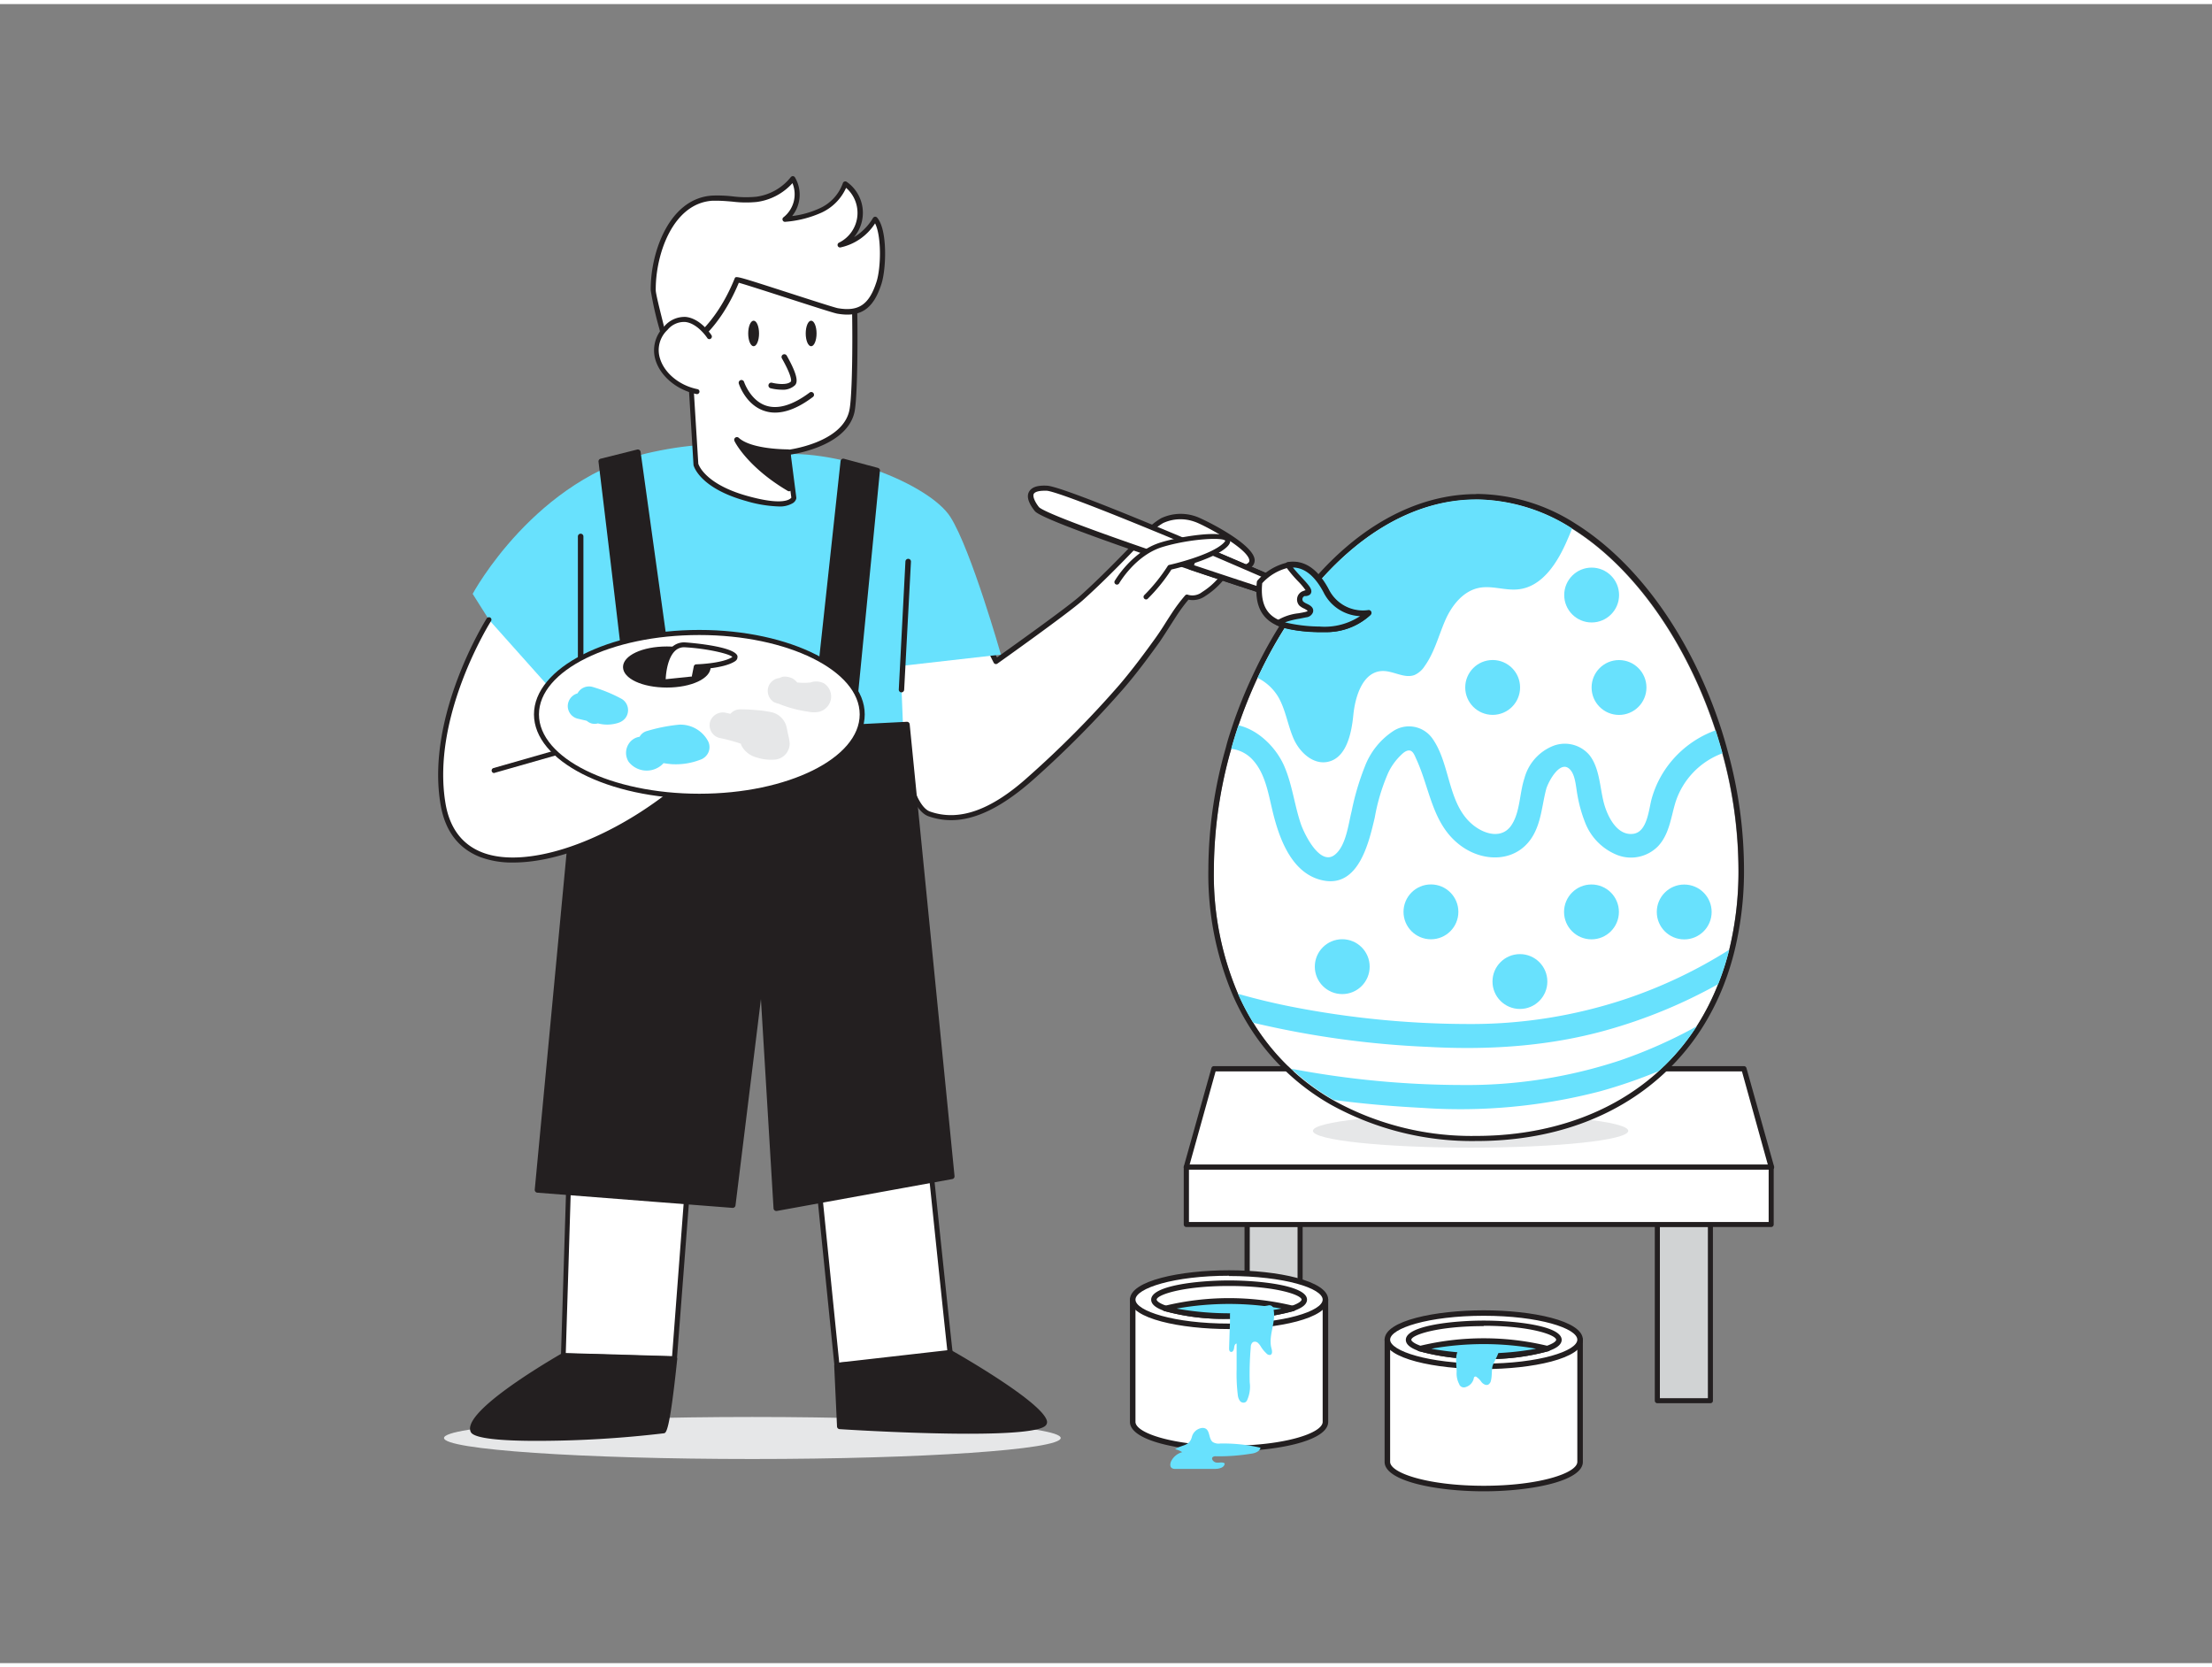 <svg xmlns="http://www.w3.org/2000/svg" viewBox="0 0 400 300" width="406" height="306" class="illustration styles_illustrationTablet__1DWOa"><rect x="0" y="0" width="400" height="300" fill="#808080" stroke="none"/><g id="_462_painting_an_egg_flatline" data-name="#462_painting_an_egg_flatline"><ellipse cx="136.05" cy="259.29" rx="55.76" ry="3.8" fill="#e6e7e8"></ellipse><rect x="299.7" y="220.68" width="9.6" height="31.88" fill="#d1d3d4"></rect><path d="M309.29,253H299.7a.46.46,0,0,1-.46-.46V220.68a.46.46,0,0,1,.46-.45h9.59a.45.45,0,0,1,.46.45v31.88A.45.45,0,0,1,309.29,253Zm-9.13-.91h8.68v-31h-8.68Z" fill="#231f20"></path><rect x="225.5" y="220.68" width="9.6" height="31.88" fill="#d1d3d4"></rect><path d="M235.1,253h-9.6a.45.45,0,0,1-.45-.46V220.68a.45.45,0,0,1,.45-.45h9.6a.46.46,0,0,1,.46.45v31.88A.46.46,0,0,1,235.1,253Zm-9.14-.91h8.68v-31H226Z" fill="#231f20"></path><polygon points="320.28 210.31 214.51 210.31 219.47 192.5 315.33 192.5 320.28 210.31" fill="#fff"></polygon><path d="M320.28,210.77H214.51a.44.44,0,0,1-.36-.18.47.47,0,0,1-.08-.4l5-17.81a.45.45,0,0,1,.44-.33h95.86a.46.46,0,0,1,.44.33l5,17.81a.47.47,0,0,1-.07.4A.45.45,0,0,1,320.28,210.77Zm-105.16-.91H319.68L315,193H219.82Z" fill="#231f20"></path><ellipse cx="265.93" cy="203.75" rx="28.51" ry="3.04" fill="#e6e7e8"></ellipse><rect x="214.51" y="210.32" width="105.77" height="10.37" fill="#fff"></rect><path d="M320.28,221.14H214.51a.46.46,0,0,1-.45-.46V210.32a.45.45,0,0,1,.45-.46H320.28a.45.45,0,0,1,.46.46v10.36A.46.46,0,0,1,320.28,221.14ZM215,220.23H319.83v-9.46H215Z" fill="#231f20"></path><path d="M314.36,156.51A60,60,0,0,1,312.7,171a48.29,48.29,0,0,1-2,6.2,44.41,44.41,0,0,1-3.92,7.69,40.87,40.87,0,0,1-6.84,8.08c-8.55,7.77-20.21,11.71-33.06,11.7a51.43,51.43,0,0,1-25.79-6.46,40.55,40.55,0,0,1-14.47-14,43.89,43.89,0,0,1-2.75-5.23,54.83,54.83,0,0,1-4.37-22.49,80.39,80.39,0,0,1,3.13-21.77c.39-1.44.84-2.86,1.31-4.27a86.47,86.47,0,0,1,3.43-8.57c8.5-18.3,23.05-32.28,39.57-32.27a32.55,32.55,0,0,1,17.3,5.25c11.55,7.18,20.88,21,25.94,36.46.45,1.38.87,2.78,1.25,4.19A80.11,80.11,0,0,1,314.36,156.51Z" fill="#fff"></path><path d="M267,89.58h0a32.55,32.55,0,0,1,17.3,5.25c11.55,7.18,20.88,21,25.94,36.46.45,1.38.87,2.78,1.25,4.19a80.11,80.11,0,0,1,2.89,21A60,60,0,0,1,312.7,171a48.29,48.29,0,0,1-2,6.2,44.41,44.41,0,0,1-3.92,7.69,40.87,40.87,0,0,1-6.84,8.08c-8.54,7.76-20.18,11.7-33,11.7h-.05a51.43,51.43,0,0,1-25.79-6.46,40.55,40.55,0,0,1-14.47-14,43.89,43.89,0,0,1-2.75-5.23,54.83,54.83,0,0,1-4.37-22.49,80.39,80.39,0,0,1,3.13-21.77c.39-1.44.84-2.86,1.31-4.27a86.47,86.47,0,0,1,3.43-8.57c8.49-18.29,23-32.27,39.55-32.27m0-1h0c-8,0-16.15,3.29-23.43,9.52-6.72,5.74-12.6,13.81-17,23.33A85.58,85.58,0,0,0,223,130.1c-.55,1.66-1,3-1.32,4.32a80.81,80.81,0,0,0-3.17,22,55.93,55.93,0,0,0,4.46,22.9,43.39,43.39,0,0,0,2.81,5.35A41.71,41.71,0,0,0,240.63,199a52.7,52.7,0,0,0,26.29,6.59H267c13.43,0,25.08-4.14,33.68-12a41.77,41.77,0,0,0,7-8.28,45.07,45.07,0,0,0,4-7.86,49.14,49.14,0,0,0,2-6.34,61.08,61.08,0,0,0,1.69-14.68,80.62,80.62,0,0,0-2.93-21.29c-.38-1.42-.8-2.85-1.25-4.24-5.38-16.44-15-29.92-26.37-37A33.45,33.45,0,0,0,267,88.58Z" fill="#231f20"></path><path d="M311.47,135.48a14,14,0,0,0-8.47,8.8c-.85,2.75-1.11,5.8-3.17,8a6.85,6.85,0,0,1-7.78,1.42,10.29,10.29,0,0,1-5.44-5.78,25,25,0,0,1-1.36-4.89c-.25-1.27-.34-3.3-1.14-4.38-1.81-2.46-4.16,2-4.52,3.34-.72,2.75-.86,5.62-2.25,8.17-2.74,5-8.81,5.2-13.1,2.09-5.27-3.83-5.6-10.26-8.14-15.75-.26-.57-.56-1.47-1.23-1.53s-1.31.61-1.7,1a10.87,10.87,0,0,0-2.12,3,35.47,35.47,0,0,0-2.45,8.13c-1.07,4.54-2.9,12.59-9.24,11.39-5.89-1.12-8.15-7.9-9.33-12.94-.71-3-1.29-6.4-3.39-8.76a6.19,6.19,0,0,0-4-2.12c.4-1.43.84-2.85,1.31-4.25,3.69.83,7,4.18,8.41,7.68,1.35,3.27,1.74,6.8,2.87,10.14.64,1.86,3.5,7.76,6.19,5.55,2-1.62,2.41-5.53,3-7.85a46.87,46.87,0,0,1,2.41-8.13,13.37,13.37,0,0,1,5.11-6.35,5.19,5.19,0,0,1,7.11,1.38c3.39,4.8,2.65,12.41,7.86,16,2,1.39,4.83,2,6.41-.37s1.44-5.77,2.35-8.49a8.71,8.71,0,0,1,4.84-5.69,5.84,5.84,0,0,1,6.91,1.51c1.88,2.39,1.87,5.93,2.64,8.77.62,2.27,2.34,5.91,5.34,5.46,2.51-.39,2.75-4.46,3.28-6.36a18.2,18.2,0,0,1,3.77-7,18.65,18.65,0,0,1,7.79-5.35C310.67,132.67,311.09,134.07,311.47,135.48Z" fill="#68e1fd"></path><path d="M312.7,171a48.59,48.59,0,0,1-2,6.22,92.55,92.55,0,0,1-20.29,8.35c-10.47,2.92-21.29,3.59-32.11,3a167.44,167.44,0,0,1-31.68-4.37,41.77,41.77,0,0,1-2.75-5.23q4.74,1.35,9.57,2.31a167.38,167.38,0,0,0,31.89,3.15,88.24,88.24,0,0,0,28.69-4.54A86.55,86.55,0,0,0,312.7,171Z" fill="#68e1fd"></path><path d="M306.82,184.85a40.53,40.53,0,0,1-6.84,8.08,91.41,91.41,0,0,1-10.63,3.67,100.14,100.14,0,0,1-32.12,3c-5.37-.28-10.75-.73-16.1-1.45a41.24,41.24,0,0,1-7.62-5.63,167.12,167.12,0,0,0,30.76,2.94A88.24,88.24,0,0,0,293,191,86.79,86.79,0,0,0,306.82,184.85Z" fill="#68e1fd"></path><circle cx="258.76" cy="164.15" r="4.96" fill="#68e1fd"></circle><circle cx="242.72" cy="174.06" r="4.96" fill="#68e1fd"></circle><circle cx="274.85" cy="176.75" r="4.96" fill="#68e1fd"></circle><circle cx="269.92" cy="123.57" r="4.96" fill="#68e1fd"></circle><circle cx="287.79" cy="164.16" r="4.96" fill="#68e1fd"></circle><circle cx="287.82" cy="106.86" r="4.96" fill="#68e1fd"></circle><circle cx="304.56" cy="164.17" r="4.96" fill="#68e1fd"></circle><circle cx="292.77" cy="123.58" r="4.96" fill="#68e1fd"></circle><path d="M284.28,94.83c-.27.68-.54,1.36-.83,2-1.74,4.08-4.5,8.54-8.9,9-2.36.26-4.76-.73-7.08-.27-2.92.57-5,3.24-6.18,6s-1.92,5.7-3.65,8.13a4.3,4.3,0,0,1-1.8,1.61c-1.87.75-3.89-.78-5.91-.7-3.49.15-4.87,4.53-5.21,8s-1.33,7.86-4.76,8.45c-2.62.45-5-1.83-6.05-4.25s-1.42-5.17-2.74-7.48a9,9,0,0,0-3.76-3.48c8.5-18.3,23.05-32.28,39.57-32.27A32.55,32.55,0,0,1,284.28,94.83Z" fill="#68e1fd"></path><path d="M145.36,186.84l6,59.32s20.64-1.33,20.47-2.33-6.83-65-6.83-65Z" fill="#fff"></path><path d="M151.35,246.62a.47.47,0,0,1-.46-.42l-6-59.32a.47.47,0,0,1,.28-.47l19.63-8a.45.45,0,0,1,.41,0,.42.42,0,0,1,.22.34c2.3,22.1,6.68,64.1,6.83,64.95a.66.66,0,0,1-.12.43c-.79,1-13.35,2-20.77,2.43Zm-5.5-59.49,5.91,58.54c8.66-.56,18.1-1.44,19.57-2-.5-4.26-6-57.45-6.73-64.15Zm25.51,56.77h0Z" fill="#231f20"></path><polygon points="103.72 183.51 101.84 244.42 121.96 244.99 126.47 185.5 103.72 183.51" fill="#fff"></polygon><path d="M122,245.45h0l-20.12-.58a.45.45,0,0,1-.32-.14.5.5,0,0,1-.12-.33l1.89-60.91a.44.44,0,0,1,.15-.32.42.42,0,0,1,.34-.12l22.74,2a.46.46,0,0,1,.42.49L122.41,245A.46.46,0,0,1,122,245.45ZM102.31,244l19.22.55,4.44-58.6L104.16,184Z" fill="#231f20"></path><path d="M212.24,110.41a30.32,30.32,0,0,1,2.41-3.22,3.3,3.3,0,0,0,3-.51,16.62,16.62,0,0,0,3.66-3.33c1.28-1.35,2.69-.93,4.29-1.73,3.88-1.92-7.94-8-9.5-8.52a8,8,0,0,0-6,.27,12,12,0,0,0-2.9,2.42c-3.83,3.95-7.61,7.92-11.7,11.59-2.64,2.37-15.43,11.45-15.43,11.45a54.35,54.35,0,0,1-3.42-8.3c-.37-1.55.24-1.3,0-2.76-5.53.93-11.38,4.44-16.61,6.57.66.77,2,30,8,32.09,6.87,2.43,13.54-2.13,18.29-6.42a182.48,182.48,0,0,0,16.5-16.64c2.26-2.65,4.34-5.45,6.38-8.27C210.27,113.56,211.21,112,212.24,110.41Z" fill="#fff"></path><path d="M172,147.57a12.35,12.35,0,0,1-4.12-.71c-4.82-1.71-6.65-18.63-7.63-27.73-.24-2.18-.46-4.25-.59-4.55a.4.4,0,0,1-.08-.38.45.45,0,0,1,.29-.28c1.61-.65,3.24-1.42,5-2.24,3.86-1.82,7.86-3.71,11.75-4.36a.45.45,0,0,1,.52.37,3,3,0,0,1,0,1.49,2.17,2.17,0,0,0,0,1.24,48.79,48.79,0,0,0,3.15,7.72c2.26-1.61,12.64-9,15-11.1,3.66-3.28,7.12-6.86,10.48-10.33l1.2-1.24a12.17,12.17,0,0,1,3-2.5,8.3,8.3,0,0,1,6.32-.31c1,.3,10.34,4.81,10.59,7.81a1.54,1.54,0,0,1-1,1.56,7.49,7.49,0,0,1-1.92.6,3.74,3.74,0,0,0-2.24,1l-.59.64a13.79,13.79,0,0,1-3.17,2.77,3.92,3.92,0,0,1-3.05.66,29.7,29.7,0,0,0-2.17,2.94h0l-1.05,1.63c-.64,1-1.31,2.06-2,3.08-1.83,2.53-4,5.5-6.4,8.29a181.64,181.64,0,0,1-16.54,16.69C181.24,145.18,176.41,147.57,172,147.57Zm-11.39-33c.12.58.26,1.77.54,4.43.83,7.61,2.76,25.44,7,27,5.25,1.86,11.08-.21,17.84-6.32a179.66,179.66,0,0,0,16.45-16.6c2.36-2.77,4.54-5.72,6.36-8.24.72-1,1.38-2,2-3,.35-.55.7-1.1,1.06-1.64h0a30.14,30.14,0,0,1,2.45-3.27.44.44,0,0,1,.53-.11,2.84,2.84,0,0,0,2.54-.5,12.9,12.9,0,0,0,3-2.6l.6-.65a4.65,4.65,0,0,1,2.72-1.3,6.47,6.47,0,0,0,1.7-.52c.55-.27.53-.55.52-.66-.18-2.17-8.55-6.59-9.95-7a7.48,7.48,0,0,0-5.63.25,11.19,11.19,0,0,0-2.78,2.32l-1.21,1.25c-3.36,3.48-6.84,7.07-10.52,10.37-2.63,2.36-14.94,11.11-15.47,11.48a.44.44,0,0,1-.37.07.45.45,0,0,1-.3-.24,53.94,53.94,0,0,1-3.46-8.4,3.06,3.06,0,0,1,0-1.66,1.86,1.86,0,0,0,.07-.66c-3.62.69-7.39,2.47-11,4.19C163.58,113.26,162.06,114,160.56,114.61Z" fill="#231f20"></path><path d="M138.8,81.64s-5.3-4-20.84-.63c-21.18,4.56-32.49,25.64-32.49,25.64l13.9,22,5.6-7.34s-.61,18.86.46,31.3L164,148.28l-1.14-28.59L181,117.63s-5.4-19-9.14-24.89S150.88,79.8,138.8,81.64Z" fill="#68e1fd"></path><path d="M142.45,81.07l1.06,8.23s-.32,2.37-8.53.07-9.13-6.14-9.13-6.14l-1-16.33c0-1,.45-10.63.29-19.19,10-.16,27.5-1.55,29.05-1,.57,5.73.58,23.47-.11,26.8C152.73,79.87,142.45,81.07,142.45,81.07Z" fill="#fff"></path><path d="M140.77,90.84a23.29,23.29,0,0,1-5.91-1c-8.37-2.34-9.41-6.31-9.45-6.47-1-16.43-1-16.43-1-16.46v-.13c.13-3.24.42-11.58.28-19a.48.48,0,0,1,.13-.32.45.45,0,0,1,.32-.14c4.29-.07,10.09-.37,15.2-.64,8.33-.43,13.09-.66,14-.34a.47.47,0,0,1,.3.39c.57,5.66.59,23.53-.11,27C153.28,79.5,145,81.13,143,81.46l1,7.78v.13a1.36,1.36,0,0,1-.68.9A4.59,4.59,0,0,1,140.77,90.84ZM126.31,83.2s1.06,3.57,8.79,5.73c6.63,1.86,7.79.57,8,.32L142,81.12a.42.42,0,0,1,.09-.34.48.48,0,0,1,.31-.17c.1,0,10-1.23,11.2-7.19.69-3.3.67-20.39.13-26.34-1.5-.17-7.53.14-13.38.44-4.94.26-10.52.55-14.78.63.13,7.37-.16,15.46-.29,18.64v.13c0,.13,1,16.24,1,16.28Z" fill="#231f20"></path><path d="M141.79,63.84c1.07,1.9,2.14,4.15,1.57,4.77-1,1.12-3.92.38-3.92.38" fill="#fff"></path><path d="M141.35,69.73a8.71,8.71,0,0,1-2-.26.5.5,0,0,1,.25-1c.68.18,2.75.51,3.43-.23,0,0,.37-.63-1.64-4.18a.5.5,0,0,1,.19-.68.51.51,0,0,1,.69.19c2.16,3.83,1.93,4.87,1.49,5.35A3.19,3.19,0,0,1,141.35,69.73Z" fill="#231f20"></path><path d="M142.45,81.07s-6.66.07-9.18-2.21c0,0,2.32,4.55,9.44,8.74Z" fill="#231f20"></path><path d="M142.71,88.1a.59.59,0,0,1-.26-.07c-7.15-4.21-9.53-8.75-9.62-9a.49.49,0,0,1,.77-.59c2.35,2.12,8.77,2.07,8.84,2.08a.48.48,0,0,1,.51.48l.25,6.53A.5.5,0,0,1,143,88,.59.59,0,0,1,142.71,88.1Zm-7.8-7.71a28.34,28.34,0,0,0,7.26,6.3l-.2-5.13A22.39,22.39,0,0,1,134.91,80.39Z" fill="#231f20"></path><ellipse cx="146.68" cy="59.56" rx="0.98" ry="2.31" fill="#231f20"></ellipse><ellipse cx="136.28" cy="59.56" rx="0.98" ry="2.31" fill="#231f20"></ellipse><path d="M124.13,61.87s5.34-2.68,9.14-12c.08-.21,16.84,5.42,18.17,5.65,4,.68,6.1-.73,7.49-5.11.89-2.81,1-9.53-.71-11.51a9.57,9.57,0,0,1-6.34,4.66,6.42,6.42,0,0,0,.93-11,8.34,8.34,0,0,1-4.41,4.81,19.2,19.2,0,0,1-6.48,1.63,5.7,5.7,0,0,0,1.44-7.35,10.15,10.15,0,0,1-6.59,3.76c-2.64.34-5.32-.37-8-.2-7.61.49-10.73,10.37-10.67,16.65,0,1.44,3.34,13.15,3,13.51Z" fill="#fff"></path><path d="M121.15,65.75a.48.48,0,0,1-.3-.11.45.45,0,0,1-.13-.49c0-.57-.83-3.8-1.48-6.41a59,59,0,0,1-1.57-7c-.07-6.8,3.33-16.6,11.09-17.11a24.17,24.17,0,0,1,3.72.14,19.37,19.37,0,0,0,4.23.07A9.6,9.6,0,0,0,143,31.29a.5.5,0,0,1,.39-.18.45.45,0,0,1,.36.22,6.16,6.16,0,0,1-.51,7,16.72,16.72,0,0,0,5-1.41,7.87,7.87,0,0,0,4.17-4.53.44.44,0,0,1,.29-.3.46.46,0,0,1,.41.05,6.84,6.84,0,0,1,1.33,10,10,10,0,0,0,3.43-3.47.51.51,0,0,1,.35-.22.49.49,0,0,1,.39.16c1.91,2.2,1.65,9.25.8,11.94-1.46,4.59-3.77,6.16-8,5.43-.63-.11-4-1.2-9.13-2.85-3.38-1.09-7.51-2.42-8.68-2.74-3.59,8.63-8.42,11.51-9.13,11.9l-2.92,3.36h0A.44.44,0,0,1,121.15,65.75Zm-.34-.76Zm8.86-29.43c-.29,0-.57,0-.85,0-7.16.46-10.3,9.74-10.24,16.18,0,.65.82,3.89,1.54,6.74.77,3.06,1.18,4.74,1.37,5.7l2.29-2.64.14-.11s5.25-2.74,8.93-11.81c.2-.5.2-.5,9.66,2.55,3.94,1.27,8.4,2.71,9,2.82,3.78.65,5.67-.65,7-4.8.81-2.56.9-8.26-.27-10.54A9.87,9.87,0,0,1,152,44a.45.45,0,0,1-.52-.3.46.46,0,0,1,.24-.56A6,6,0,0,0,153,33.23a9,9,0,0,1-4.42,4.47A19.67,19.67,0,0,1,142,39.37a.43.43,0,0,1-.47-.29.45.45,0,0,1,.15-.53,5.29,5.29,0,0,0,1.62-6.17,10.54,10.54,0,0,1-6.44,3.4,19.86,19.86,0,0,1-4.43-.06C131.5,35.64,130.58,35.56,129.67,35.56Z" fill="#231f20"></path><path d="M128.29,60.13s-3.72-5.85-7.88-1.53-.15,10.3,5.65,11.47" fill="#fff"></path><path d="M126.06,70.53H126c-3.54-.71-6.53-3.17-7.45-6.12a6,6,0,0,1,1.56-6.12A4.79,4.79,0,0,1,124,56.57c2.7.27,4.58,3.19,4.66,3.31a.46.46,0,0,1-.14.63.44.44,0,0,1-.63-.14s-1.73-2.66-4-2.89a3.88,3.88,0,0,0-3.18,1.43,5,5,0,0,0-1.35,5.21c.82,2.65,3.54,4.86,6.76,5.51a.45.45,0,0,1,.36.53A.47.47,0,0,1,126.06,70.53Z" fill="#231f20"></path><polygon points="104.82 133.27 97.16 214.43 132.46 217.19 137.77 174.53 140.38 217.74 172.07 211.98 163.97 130.28 104.82 133.27" fill="#231f20"></polygon><path d="M140.38,218.24a.51.51,0,0,1-.31-.11.5.5,0,0,1-.19-.36l-2.28-37.83L133,217.25a.51.51,0,0,1-.54.43l-35.3-2.75a.5.5,0,0,1-.34-.18.49.49,0,0,1-.12-.37l7.67-81.15a.49.49,0,0,1,.47-.45l59.14-3a.5.5,0,0,1,.52.45l8.11,81.7a.5.5,0,0,1-.41.54l-31.69,5.76ZM137.77,174h0a.5.5,0,0,1,.48.47l2.57,42.65,30.69-5.57-8-80.78-58.24,2.95L97.7,214,132,216.65l5.25-42.19A.49.49,0,0,1,137.77,174Z" fill="#231f20"></path><path d="M140.15,73.87a6,6,0,0,1-1.9-.3c-3.38-1.08-4.6-4.78-4.65-4.94a.51.51,0,0,1,.32-.63.5.5,0,0,1,.63.32s1.13,3.38,4,4.3c2.15.69,4.78-.09,7.81-2.34a.5.5,0,1,1,.59.8C144.48,72.94,142.19,73.87,140.15,73.87Z" fill="#231f20"></path><path d="M117.41,161.22c.66-1-8.76-78.52-8.76-78.52L115.27,81l11.19,80.18Z" fill="#231f20"></path><path d="M126.46,161.72h-9a.51.51,0,0,1-.44-.26.47.47,0,0,1,0-.4c.3-2.46-6.23-57.3-8.79-78.3a.5.5,0,0,1,.38-.55l6.62-1.66a.53.53,0,0,1,.39.07.51.51,0,0,1,.22.35L127,161.15a.52.52,0,0,1-.12.4A.49.49,0,0,1,126.46,161.72Zm-8.59-1h8l-11-79.06-5.66,1.41C112.5,110.26,117.75,154.31,117.87,160.72Z" fill="#231f20"></path><polygon points="146.68 135.94 152.46 82.7 158.59 84.35 153.45 136.61 146.68 135.94" fill="#231f20"></polygon><path d="M153.45,137.11h0l-6.77-.66a.48.48,0,0,1-.34-.18.56.56,0,0,1-.11-.37L152,82.64a.5.5,0,0,1,.21-.35.46.46,0,0,1,.41-.07l6.14,1.65a.5.5,0,0,1,.36.53L154,136.66A.51.51,0,0,1,153.45,137.11Zm-6.22-1.61,5.78.56,5-51.34-5.16-1.39Z" fill="#231f20"></path><path d="M163,124.46h0a.49.49,0,0,1-.47-.52l1.2-23.16a.51.51,0,0,1,.53-.47.5.5,0,0,1,.47.52L163.5,124A.5.5,0,0,1,163,124.46Z" fill="#231f20"></path><path d="M105,121.76a.5.5,0,0,1-.5-.49v-25a.5.5,0,0,1,.5-.5.5.5,0,0,1,.5.5v25A.49.49,0,0,1,105,121.76Z" fill="#231f20"></path><path d="M229.62,106.47s-6.45-2.08-14.31-4.71c-11.83-4-26.83-9.2-27.84-10.49-1.68-2.15-1.72-3.92,1.85-3.74,2.2.11,16.67,6.08,27.53,10.66,6.83,2.9,12.23,5.25,12.23,5.25Z" fill="#fff"></path><path d="M229.62,107l-.15,0c-.07,0-6.55-2.11-14.32-4.72-26.78-9-27.75-10.25-28.07-10.66-1.12-1.43-1.47-2.59-1-3.43s1.51-1.2,3.29-1.1,11.11,3.68,27.7,10.7c6.84,2.9,12.24,5.24,12.24,5.24a.5.5,0,0,1,.29.37l.54,3a.5.5,0,0,1-.16.46A.5.5,0,0,1,229.62,107ZM188.85,88c-1,0-1.72.2-1.92.58s.12,1.32.93,2.36c.35.44,3.74,2.31,27.61,10.33,6.19,2.07,11.56,3.82,13.52,4.46l-.35-2c-1.13-.49-6-2.6-12-5.14C195,89.52,190.24,88.08,189.3,88Z" fill="#231f20"></path><path d="M229.62,106.47s-6.45-2.08-14.31-4.71h0a15.41,15.41,0,0,1,1.54-3.56c6.83,2.9,12.23,5.25,12.23,5.25Z" fill="#fff"></path><path d="M229.62,107l-.15,0c-.07,0-6.55-2.11-14.32-4.72a.49.49,0,0,1-.33-.41.55.55,0,0,1,0-.22,16.1,16.1,0,0,1,1.6-3.67.48.48,0,0,1,.61-.19c6.84,2.9,12.24,5.24,12.24,5.24a.5.5,0,0,1,.29.37l.54,3a.5.5,0,0,1-.16.46A.5.5,0,0,1,229.62,107Zm-13.69-5.53c6,2,11.15,3.69,13.06,4.31l-.35-2c-1.1-.48-5.79-2.51-11.58-5A15.57,15.57,0,0,0,215.93,101.44Z" fill="#231f20"></path><path d="M238.62,113c-2.67-.16-5.39-.27-7.46-1.17-2.36-1-3.86-3.08-3.39-7.37a10,10,0,0,1,5.09-3.07c2.17-.35,4.7.51,6.91,4.67a7.41,7.41,0,0,0,7.66,4A11.52,11.52,0,0,1,238.62,113Z" fill="#fff"></path><path d="M239.46,113.56l-.87,0h0l-.45,0c-2.53-.15-5.15-.3-7.18-1.18-2.92-1.28-4.13-3.86-3.68-7.88a.5.5,0,0,1,.11-.27,10.28,10.28,0,0,1,5.39-3.24c2.93-.48,5.44,1.18,7.43,4.92a6.88,6.88,0,0,0,7.13,3.75.51.51,0,0,1,.53.26.5.5,0,0,1-.08.58A11.79,11.79,0,0,1,239.46,113.56Zm-.81-1a11.8,11.8,0,0,0,7.3-1.89,7.77,7.77,0,0,1-6.62-4.33c-1.77-3.33-3.92-4.81-6.39-4.41a9.3,9.3,0,0,0-4.69,2.79c-.46,4.59,1.55,6,3.11,6.7,1.87.82,4.39,1,6.84,1.11Z" fill="#231f20"></path><path d="M238.62,113c-2.67-.16-5.39-.27-7.46-1.17,1.31-1,3.26-1.11,4.94-1.49.34-.08.74-.22.84-.56.23-.75-1-.91-1.6-1.43a1.11,1.11,0,0,1,.44-1.8,2.52,2.52,0,0,0,.74-.19c.71-.53-2.14-2.72-3.66-5,2.17-.35,4.7.51,6.91,4.67a7.41,7.41,0,0,0,7.66,4A11.52,11.52,0,0,1,238.62,113Z" fill="#68e1fd"></path><path d="M239.46,113.56l-.87,0h0l-.45,0a22.14,22.14,0,0,1-7.18-1.19.5.5,0,0,1-.3-.4.5.5,0,0,1,.2-.46,9.34,9.34,0,0,1,3.94-1.35c.4-.07.8-.14,1.19-.23s.46-.18.47-.21-.38-.29-.59-.39a3.56,3.56,0,0,1-.87-.53,1.62,1.62,0,0,1,.65-2.66L236,106h.1a12.66,12.66,0,0,0-1.39-1.65,23.19,23.19,0,0,1-2.23-2.67.49.49,0,0,1,0-.48.51.51,0,0,1,.38-.3c2.94-.47,5.44,1.19,7.43,4.93a6.88,6.88,0,0,0,7.13,3.75.5.5,0,0,1,.45.84A11.79,11.79,0,0,1,239.46,113.56Zm-.81-1a11.64,11.64,0,0,0,7.29-1.88,7.77,7.77,0,0,1-6.61-4.33c-1.56-2.93-3.42-4.44-5.53-4.47.51.64,1.09,1.27,1.62,1.84,1.19,1.29,1.77,1.94,1.71,2.55a.76.76,0,0,1-.31.55,1.44,1.44,0,0,1-.71.23l-.2,0a.62.62,0,0,0-.23,1,2.62,2.62,0,0,0,.63.38c.52.25,1.38.67,1.11,1.57a1.44,1.44,0,0,1-1.21.89l-1.23.25a14.15,14.15,0,0,0-2.62.66,27.8,27.8,0,0,0,5.84.75l.45,0Z" fill="#231f20"></path><path d="M204.83,234.27v22.1c0,2.66,7.8,4.82,17.42,4.82s17.43-2.16,17.43-4.82v-22.1Z" fill="#fff"></path><path d="M222.25,261.69c-8.68,0-17.92-1.86-17.92-5.32v-22.1a.5.5,0,0,1,.5-.49h34.85a.5.5,0,0,1,.5.49v22.1C240.18,259.83,230.94,261.69,222.25,261.69Zm-16.92-26.92v21.6c0,2.05,6.95,4.32,16.92,4.32s16.93-2.27,16.93-4.32v-21.6Z" fill="#231f20"></path><ellipse cx="222.25" cy="234.27" rx="17.42" ry="4.82" fill="#fff"></ellipse><path d="M222.25,239.59c-8.68,0-17.92-1.86-17.92-5.32s9.24-5.31,17.92-5.31,17.93,1.86,17.93,5.31S230.94,239.59,222.25,239.59Zm0-9.64c-10,0-16.92,2.28-16.92,4.32s6.95,4.33,16.92,4.33,16.93-2.28,16.93-4.33S232.23,230,222.25,230Z" fill="#231f20"></path><path d="M235.85,234.27c0,.42-.41.84-1.16,1.2a9.16,9.16,0,0,1-1.05.42,48.72,48.72,0,0,1-22.78,0,10.39,10.39,0,0,1-1.05-.42c-.73-.37-1.15-.78-1.15-1.2,0-1.63,6.08-3,13.59-3S235.85,232.64,235.85,234.27Z" fill="#fff"></path><path d="M222.25,237.74a40.8,40.8,0,0,1-11.55-1.37,9.69,9.69,0,0,1-1.12-.46c-.94-.47-1.41-1-1.41-1.64,0-2.54,8.42-3.47,14.08-3.47s14.1.93,14.1,3.47c0,.63-.49,1.18-1.44,1.64a9.22,9.22,0,0,1-1.11.46A40.8,40.8,0,0,1,222.25,237.74Zm0-5.94c-8.47,0-13.09,1.63-13.09,2.47,0,.12.18.41.87.75a8.31,8.31,0,0,0,1,.4,48.43,48.43,0,0,0,22.46,0,7.31,7.31,0,0,0,1-.4c.7-.34.88-.63.88-.75C235.35,233.43,230.73,231.8,222.25,231.8Z" fill="#231f20"></path><path d="M233.64,235.89a48.72,48.72,0,0,1-22.78,0,49.08,49.08,0,0,1,22.78,0Z" fill="#68e1fd"></path><path d="M222.25,237.74a40.44,40.44,0,0,1-11.55-1.37.5.5,0,0,1,0-1,49.37,49.37,0,0,1,23.1,0,.5.5,0,0,1,0,1A40.44,40.44,0,0,1,222.25,237.74Zm-9.47-1.85a53.18,53.18,0,0,0,18.94,0,53.8,53.8,0,0,0-18.94,0Z" fill="#231f20"></path><path d="M222.26,243c0,.28,0,.65.33.72s.53-.35.57-.69.12-.77.46-.82v4.69a31.63,31.63,0,0,0,.22,4.67,2.14,2.14,0,0,0,.37,1,.8.8,0,0,0,1,.25.85.85,0,0,0,.3-.35,5.91,5.91,0,0,0,.48-3.24,56.23,56.23,0,0,1,.19-6.36,1.13,1.13,0,0,1,.37-.9.81.81,0,0,1,.91.11,3.06,3.06,0,0,1,.6.78,5.94,5.94,0,0,0,.94,1.12.78.78,0,0,0,.71.29c.43-.14.33-.76.21-1.19-.62-2.28.86-4.7.38-7a.76.76,0,0,0-1-.75c-1.9.34-3.9.39-5.83.58a1.46,1.46,0,0,0-.62.16,1.12,1.12,0,0,0-.43.95c0,1,0,1.91-.06,2.9Z" fill="#68e1fd"></path><path d="M215.53,259.09a2.18,2.18,0,0,1,1.63-1.58,1.24,1.24,0,0,1,.81.06c.86.43.58,1.86,1.33,2.45a2.07,2.07,0,0,0,1.35.27,29.81,29.81,0,0,1,7.29.76c-.16.7-1,1-1.71,1.08a36.25,36.25,0,0,1-6.33.47.82.82,0,0,0-.6.14c-.36.35.18.95.69,1s1.06-.15,1.47.14c0,.75-1,1-1.75,1-2.38,0-4.76,0-7.14,0a1.11,1.11,0,0,1-.67-.15c-.37-.26-.31-.83-.12-1.24a3.19,3.19,0,0,1,2-1.64,4.42,4.42,0,0,0-1.29-.54C213.76,260.47,215.1,260.79,215.53,259.09Z" fill="#68e1fd"></path><path d="M250.88,241.51v22.1c0,2.67,7.8,4.82,17.43,4.82s17.42-2.15,17.42-4.82v-22.1Z" fill="#fff"></path><path d="M268.31,268.93c-8.69,0-17.93-1.86-17.93-5.32v-22.1a.5.5,0,0,1,.5-.49h34.85a.5.5,0,0,1,.5.49v22.1C286.23,267.07,277,268.93,268.31,268.93ZM251.38,242v21.6c0,2.05,6.95,4.33,16.93,4.33s16.92-2.28,16.92-4.33V242Z" fill="#231f20"></path><ellipse cx="268.31" cy="241.51" rx="17.42" ry="4.82" fill="#fff"></ellipse><path d="M268.31,246.83c-8.69,0-17.93-1.86-17.93-5.32s9.24-5.31,17.93-5.31,17.92,1.86,17.92,5.31S277,246.83,268.31,246.83Zm0-9.64c-10,0-16.93,2.28-16.93,4.32s6.95,4.33,16.93,4.33,16.92-2.28,16.92-4.33S278.28,237.19,268.31,237.19Z" fill="#231f20"></path><path d="M281.9,241.52c0,.42-.41.83-1.16,1.19a9.16,9.16,0,0,1-1.05.42,48.72,48.72,0,0,1-22.78,0,10.39,10.39,0,0,1-1.05-.42c-.73-.37-1.15-.77-1.15-1.19,0-1.64,6.08-3,13.59-3S281.9,239.88,281.9,241.52Z" fill="#fff"></path><path d="M268.3,245a40.44,40.44,0,0,1-11.55-1.37,9.69,9.69,0,0,1-1.12-.46c-.94-.47-1.41-1-1.41-1.63,0-2.55,8.42-3.48,14.08-3.48s14.1.93,14.1,3.48c0,.62-.49,1.18-1.44,1.64a11.17,11.17,0,0,1-1.11.45A40.44,40.44,0,0,1,268.3,245Zm0-5.94c-8.47,0-13.09,1.63-13.09,2.48,0,.14.23.42.87.74a10.12,10.12,0,0,0,1,.41A39.73,39.73,0,0,0,268.3,244a39.31,39.31,0,0,0,11.23-1.32,6.82,6.82,0,0,0,1-.4c.7-.33.88-.63.88-.74C281.4,240.67,276.78,239,268.3,239Z" fill="#231f20"></path><path d="M279.69,243.13a48.72,48.72,0,0,1-22.78,0,49.08,49.08,0,0,1,22.78,0Z" fill="#68e1fd"></path><path d="M268.3,245a40.44,40.44,0,0,1-11.55-1.37.5.5,0,0,1,0-1,49.37,49.37,0,0,1,23.1,0,.5.5,0,0,1,0,1A40.44,40.44,0,0,1,268.3,245Zm-9.47-1.85a53.18,53.18,0,0,0,18.94,0,53.8,53.8,0,0,0-18.94,0Z" fill="#231f20"></path><path d="M263.92,249.69a1,1,0,0,0,.47.4,1,1,0,0,0,.63,0,2.13,2.13,0,0,0,1.48-1.54c0-.15.09-.34.24-.36a.25.25,0,0,1,.17,0,3.47,3.47,0,0,1,1,1c.31.36.83.66,1.24.43a1.09,1.09,0,0,0,.47-.76c.19-.8.11-1.64.25-2.45s2-3.43.93-3.87a1,1,0,0,0-.56,0c-1.9.34-3.9.39-5.83.58-1.56.15-1,3-1,4.18a4.18,4.18,0,0,0,.48,2.29A.43.43,0,0,0,263.92,249.69Z" fill="#68e1fd"></path><path d="M122,245s-1.34,12.85-2,13c-7.32,1.22-33.21,2.27-34.38.05-1.69-3.17,16.26-13.58,16.26-13.58Z" fill="#231f20"></path><path d="M97,259.81c-6.15,0-11.23-.4-11.85-1.57-1.78-3.34,12.14-11.75,16.45-14.25a.46.46,0,0,1,.26-.07l20.12.58a.46.46,0,0,1,.36.17.47.47,0,0,1,.12.38c-1.38,13.22-2,13.32-2.41,13.39A196,196,0,0,1,97,259.81Zm5-14.89C93.57,249.8,85.12,256.08,86,257.77c.9,1.23,22.4,1.55,33.66-.28a103.86,103.86,0,0,0,1.72-12Z" fill="#231f20"></path><path d="M151.35,246.16l.51,11s37.86,2.35,37-.93-17-12.43-17-12.43Z" fill="#231f20"></path><path d="M175.12,258.52c-9.17,0-20-.62-23.29-.83a.5.5,0,0,1-.47-.47l-.51-11a.5.5,0,0,1,.44-.52l20.47-2.33a.53.53,0,0,1,.3.07c1.67.94,16.34,9.35,17.25,12.73a.9.9,0,0,1-.19.83C188.15,258.15,182.12,258.52,175.12,258.52Zm-22.79-1.8c17.08,1,35.11,1.18,36-.39-.62-2.18-10.24-8.34-16.65-12l-19.85,2.26Z" fill="#231f20"></path><path d="M88.44,111.35s-11,17.28-8.28,33.4,24.49,10.8,40.59-1.51c0,0,18.6-13.64,15.91-15.61S117,131.44,117,131.44s-14,3.41-15.79,3,3.16-5.24,3.16-5.24" fill="#fff"></path><path d="M92.81,155.23a16.43,16.43,0,0,1-6-1c-3.92-1.54-6.32-4.71-7.13-9.42-2.77-16.11,8.23-33.56,8.34-33.73a.48.48,0,0,1,.64-.14.45.45,0,0,1,.13.63c-.11.17-10.92,17.33-8.21,33.08.76,4.38,3,7.32,6.57,8.73,7.6,3,21.29-1.34,33.29-10.52,6.19-4.54,16-12.53,16-14.7a.19.19,0,0,0-.08-.18c-1.83-1.33-12.76,1.67-19.22,3.88-1.48.36-14.19,3.43-16,3a.88.88,0,0,1-.71-.63c-.36-1.29,2.43-4.19,3.65-5.38a.46.46,0,1,1,.64.65c-2,1.91-3.55,4-3.41,4.48,1.25.26,10-1.65,15.61-3,1.72-.59,17.2-5.78,20-3.74a1.1,1.1,0,0,1,.46.92c0,3.34-14.68,14.2-16.36,15.43C110.17,151.91,100,155.23,92.81,155.23Z" fill="#231f20"></path><path d="M89.36,139.05a.46.46,0,0,1-.13-.9l20.16-5.77a.45.45,0,1,1,.25.87L89.49,139Z" fill="#231f20"></path><ellipse cx="126.46" cy="128.44" rx="29.45" ry="14.81" fill="#fff"></ellipse><path d="M126.46,143.7c-16.48,0-29.9-6.85-29.9-15.26s13.42-15.27,29.9-15.27,29.91,6.85,29.91,15.27S143,143.7,126.46,143.7Zm0-29.61c-16,0-29,6.43-29,14.35s13,14.35,29,14.35,29-6.44,29-14.35S142.45,114.09,126.46,114.09Z" fill="#231f20"></path><ellipse cx="120.59" cy="119.88" rx="7.43" ry="3.22" fill="#231f20"></ellipse><path d="M120.59,123.59c-4.45,0-7.93-1.63-7.93-3.71s3.48-3.72,7.93-3.72,7.92,1.63,7.92,3.72S125,123.59,120.59,123.59Zm0-6.43c-4.09,0-6.94,1.43-6.94,2.72s2.85,2.72,6.94,2.72,6.93-1.44,6.93-2.72S124.67,117.16,120.59,117.16Z" fill="#231f20"></path><path d="M119.92,122.13s.11-6.47,4-6.24,10.65,1.44,8.65,2.66-6.65,1.33-6.65,1.33l-.33,1.66" fill="#fff"></path><path d="M119.92,122.58h0a.46.46,0,0,1-.45-.46c0-.16.1-4,2-5.81a3.21,3.21,0,0,1,2.47-.88c.09,0,8.95.62,9.42,2.48,0,.22.06.65-.56,1-1.76,1.07-5.35,1.33-6.51,1.38l-.27,1.31a.45.45,0,0,1-.53.36.46.46,0,0,1-.36-.54l.33-1.66a.47.47,0,0,1,.44-.37s4.56-.12,6.43-1.26l.1-.08c-.57-.59-4.64-1.52-8.54-1.74a2.35,2.35,0,0,0-1.8.63c-1.63,1.52-1.71,5.13-1.71,5.17A.45.45,0,0,1,119.92,122.58Z" fill="#231f20"></path><path d="M102.67,126.93a2.36,2.36,0,0,0,1.73,2.27l1.7.4a2.4,2.4,0,0,0,.83.47,2.19,2.19,0,0,0,1.19,0,6.57,6.57,0,0,0,3.73-.11,2.66,2.66,0,0,0,1.23-.84,2.32,2.32,0,0,0,.47-1.12,2.37,2.37,0,0,0-1.13-2.36,26.75,26.75,0,0,0-5.29-2.17,2.35,2.35,0,0,0-2.69,1.17h0A2.42,2.42,0,0,0,102.67,126.93Z" fill="#68e1fd"></path><path d="M113.66,133.82a2.8,2.8,0,0,1,2-1.33,2.16,2.16,0,0,1,1.37-1.05,30.27,30.27,0,0,1,5.79-1.14,5.67,5.67,0,0,1,5.17,2.89,2.36,2.36,0,0,1,.12,2.1,2.48,2.48,0,0,1-1.53,1.37,12.2,12.2,0,0,1-4.74.8c-.37,0-.73-.05-1.09-.09l-.76-.11a4,4,0,0,1-.72.63,4.14,4.14,0,0,1-5.58-.86A3,3,0,0,1,113.66,133.82Z" fill="#68e1fd"></path><path d="M130.05,132.69a30.87,30.87,0,0,1,3.91,1.05,3.07,3.07,0,0,0,.2.5,4.38,4.38,0,0,0,2.7,2,8.35,8.35,0,0,0,3,.39,2.93,2.93,0,0,0,2.94-2.93,10.37,10.37,0,0,0-.29-1.65c-.09-.4-.16-.8-.25-1.2a3.6,3.6,0,0,0-2.61-2.77,19.85,19.85,0,0,0-3-.42c-.94-.09-1.88-.13-2.82-.13a2.33,2.33,0,0,0-1.75.81l-.78-.18a2.43,2.43,0,0,0-2.91,1.66A2.38,2.38,0,0,0,130.05,132.69Z" fill="#e6e7e8"></path><path d="M139,123.31a2.4,2.4,0,0,1,2-1.45,1.71,1.71,0,0,1,1-.25,3.46,3.46,0,0,1,1.38.37,3,3,0,0,1,.77.69,11.42,11.42,0,0,0,2.41,0,3.09,3.09,0,0,1,2.44.16,2.84,2.84,0,0,1,1.23,3,2.94,2.94,0,0,1-2.05,2.13,5,5,0,0,1-2,0,22.41,22.41,0,0,1-5.49-1.49l-.12,0h0l-.57-.22a2.37,2.37,0,0,1-1.08-1.42A2.44,2.44,0,0,1,139,123.31Z" fill="#e6e7e8"></path><path d="M202,104.59s3.05-5.29,8.13-6.83,13.88-2.37,11.53,0-10.08,4.09-10.08,4.09a31.36,31.36,0,0,1-4.3,5.35" fill="#fff"></path><path d="M207.26,107.66a.47.47,0,0,1-.33-.14.45.45,0,0,1,0-.65,31.56,31.56,0,0,0,4.23-5.26.4.4,0,0,1,.28-.2c.08,0,7.63-1.72,9.86-4,.24-.25.26-.37.26-.37-.42-.66-6.42-.36-11.34,1.13s-7.84,6.57-7.87,6.62a.46.46,0,0,1-.79-.46c.13-.22,3.21-5.46,8.4-7,3.23-1,11.36-2.41,12.38-.71.18.3.26.8-.39,1.46-2.24,2.26-8.89,3.89-10.12,4.17a31.24,31.24,0,0,1-4.28,5.28A.42.42,0,0,1,207.26,107.66Z" fill="#231f20"></path></g></svg>